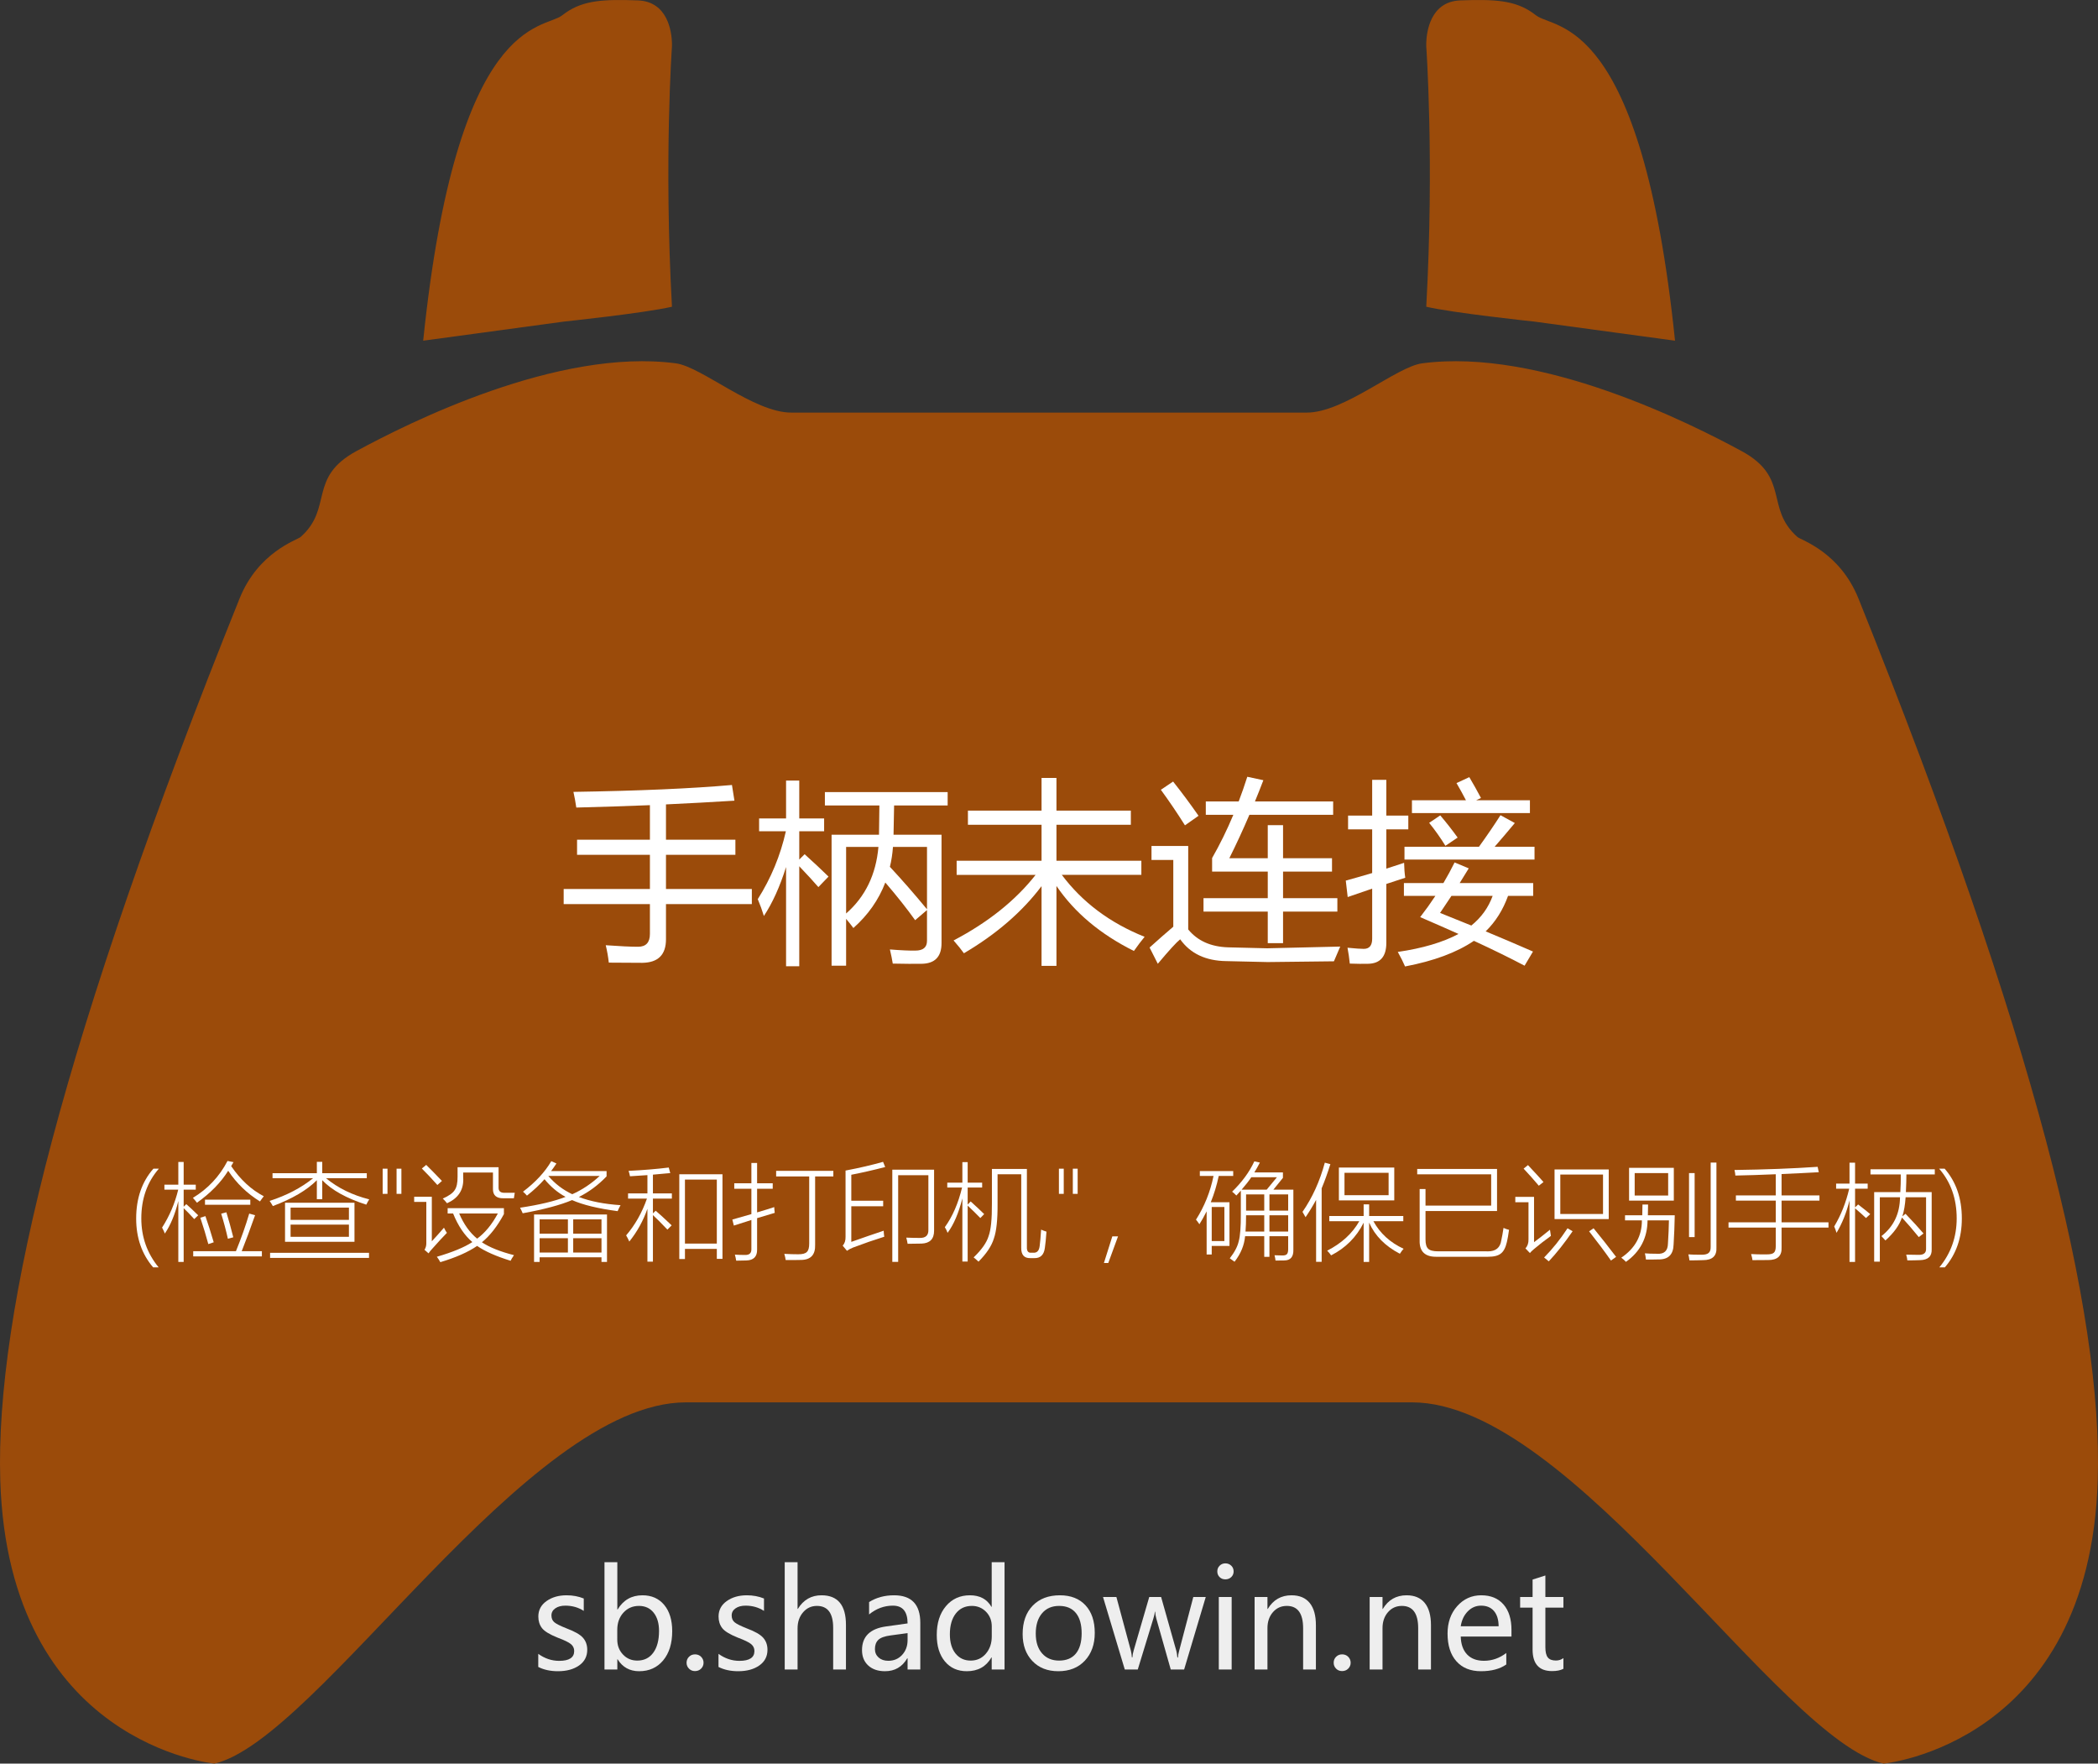 <?xml version="1.0" encoding="utf-8"?>
<!-- Generator: Adobe Illustrator 16.0.0, SVG Export Plug-In . SVG Version: 6.00 Build 0)  -->
<!DOCTYPE svg PUBLIC "-//W3C//DTD SVG 1.1//EN" "http://www.w3.org/Graphics/SVG/1.1/DTD/svg11.dtd">
<svg version="1.1" id="Layer_1" xmlns="http://www.w3.org/2000/svg" xmlns:xlink="http://www.w3.org/1999/xlink" x="0px" y="0px"
	 width="750px" height="630.455px" viewBox="0 0 750 630.455" enable-background="new 0 0 750 630.455" xml:space="preserve">
<rect x="0" y="0" width="750" height="630.455" fill="#333333" stroke="none"/>
<g>
	<path fill="#9B4B0A" d="M664.368,213.96c-6.72-16.682-20.542-20.877-21.818-22.003c-11.701-10.336-2.474-21.214-19.946-30.695
		c-18.28-9.914-71.979-36.997-114.22-31.375c-9.225,1.235-27.837,17.608-41.214,17.608c-21.865,0-92.165,0-92.165,0
		s-70.3,0-92.165,0c-13.377,0-31.99-16.374-41.215-17.608c-42.248-5.622-95.939,21.461-114.22,31.375
		c-17.472,9.481-8.243,20.359-19.941,30.695c-1.281,1.125-15.104,5.321-21.823,22.003C22.889,369.983-1.741,469.114,0.095,529.129
		c2.891,94.416,76.578,101.326,76.578,101.326c37.033-8.617,111.55-129.135,168.535-129.135c31.16,0,129.797,0,129.797,0
		s98.637,0,129.797,0c56.985,0,131.502,120.518,168.538,129.135c0,0,73.678-6.91,76.563-101.326
		C751.767,469.114,727.093,369.983,664.368,213.96z"/>
	<path fill="#9B4B0A" d="M548.358,114.946l50.436,6.849C586.729,4.974,555.822,10.762,549.08,5.466
		c-0.402-0.319-0.805-0.618-1.211-0.899c-6.416-4.476-13.566-4.873-25.826-4.425c-10.823,0.403-12.063,11.439-12.182,15.19v1.227
		c0,0,2.899,40.716,0,93.094C519.648,111.909,547.579,114.864,548.358,114.946z"/>
	<path fill="#9B4B0A" d="M201.676,114.95c0,0,28.613-3.009,38.539-5.298c-2.901-52.378,0-93.094,0-93.094v-1.227
		c-0.124-3.751-1.36-14.787-12.193-15.19c-12.249-0.448-19.398-0.051-25.815,4.425c-0.407,0.281-0.811,0.58-1.211,0.899
		c-6.756,5.296-37.648-0.492-49.715,116.329l50.395-6.846V114.95L201.676,114.95z"/>
</g>
<g>
	<path fill="#FFFFFF" d="M201.504,317.808h30.83v-12.236H206.29v-5.4h26.045v-12.339c-8.636,0.342-17.409,0.627-26.318,0.854
		c-0.273-1.914-0.615-3.782-1.025-5.605c23.288-0.364,42.178-1.185,56.67-2.461l0.889,5.605c-8.021,0.501-16.179,0.946-24.473,1.333
		v12.612h24.814v5.4h-24.814v12.236h30.693v5.4h-30.693v12.578c0,5.537-2.826,8.34-8.477,8.408c-2.871,0-6.859-0.023-11.963-0.068
		c-0.228-2.097-0.593-4.17-1.094-6.221c5.104,0.364,8.955,0.547,11.553,0.547c2.825,0,4.238-1.527,4.238-4.58v-10.664h-30.83
		V317.808z"/>
	<path fill="#FFFFFF" d="M285.723,307.28l1.914-1.914c3.235,2.917,6.084,5.583,8.545,7.998l-3.623,3.76
		c-1.687-1.959-3.965-4.443-6.836-7.451v35.752h-4.717v-35.479c-2.233,7.064-4.876,12.897-7.93,17.5
		c-0.593-1.959-1.322-3.965-2.188-6.016c4.739-7.474,8.089-15.563,10.049-24.268h-9.57v-4.58h9.639v-13.535h4.717v13.535h8.887v4.58
		h-8.887V307.28z M327.149,328.95c-2.962-4.146-6.517-8.636-10.664-13.467c-2.37,6.198-6.175,11.621-11.416,16.27
		c-0.775-1.048-1.641-2.142-2.598-3.281v16.748h-5.195v-46.826h16.953c0.045-2.962,0.091-6.448,0.137-10.459h-19.482v-4.785h43.887
		v4.785h-19.141c-0.046,3.691-0.114,7.178-0.205,10.459h17.158v38.76c0,4.876-2.393,7.337-7.178,7.383
		c-2.598,0.045-6.016,0.022-10.254-0.068c-0.228-1.459-0.57-3.145-1.025-5.059c3.965,0.318,6.995,0.455,9.092,0.41
		c2.78,0,4.17-1.162,4.17-3.486v-11.006L327.149,328.95z M302.471,326.558c6.836-5.97,10.687-13.899,11.553-23.789h-11.553V326.558z
		 M318.125,309.878c4.329,4.648,8.75,9.707,13.262,15.176v-22.285h-12.168C319.037,305.275,318.672,307.645,318.125,309.878z"/>
	<path fill="#FFFFFF" d="M409.18,334.897c-1.275,1.549-2.553,3.235-3.828,5.059c-12.008-5.992-21.236-13.74-27.686-23.242v28.574
		h-5.332v-28.506c-6.927,9.184-16.179,17.182-27.754,23.994c-0.866-1.23-2.097-2.758-3.691-4.58
		c12.373-6.494,22.148-14.31,29.326-23.447h-28.232v-5.059h30.352v-12.852h-26.318v-5.059h26.318v-11.689h5.332v11.689h26.592v5.059
		h-26.592v12.852h30.352v5.059H379.58C386.918,322.548,396.783,329.931,409.18,334.897z"/>
	<path fill="#FFFFFF" d="M438.984,338.657l14.014,0.342l26.113-0.615c-0.775,1.822-1.527,3.577-2.256,5.264l-23.721,0.273
		l-14.766-0.342c-7.338-0.092-12.828-2.689-16.475-7.793c-1.322,1.048-3.988,3.965-7.998,8.75l-2.939-5.811
		c2.848-2.574,5.674-5.059,8.477-7.451v-23.857h-7.793v-4.99h13.125v29.839C428.092,336.321,432.832,338.452,438.984,338.657z
		 M419.365,279.39c3.145,3.965,6.176,8.044,9.092,12.236l-4.854,3.418c-2.689-4.284-5.561-8.522-8.613-12.715L419.365,279.39z
		 M430.234,321.089h22.969v-9.502h-19.893v-4.854c2.779-4.854,5.309-10.003,7.588-15.449h-9.844v-4.785h11.758
		c1.094-2.871,2.119-5.811,3.076-8.818l5.742,1.23c-0.98,2.575-1.982,5.104-3.008,7.588h27.959v4.785h-29.941
		c-2.324,5.423-4.717,10.596-7.178,15.518h13.74v-11.826h5.469v11.826h17.5v4.785h-17.5v9.502h19.414v4.785h-19.414v11.279h-5.469
		v-11.279h-22.969V321.089z"/>
	<path fill="#FFFFFF" d="M481.094,314.8c3.236-0.889,6.381-1.789,9.434-2.7v-15.62h-8.613v-4.922h8.613v-12.783h5.059v12.783h7.861
		v4.922h-7.861v14.048c2.164-0.684,4.283-1.378,6.357-2.085c0.045,2.051,0.182,3.828,0.41,5.332
		c-2.348,0.752-4.604,1.493-6.768,2.222v21.089c0,4.922-2.211,7.405-6.631,7.451c-1.686,0.045-3.828,0.022-6.426-0.068
		c-0.182-1.869-0.455-3.76-0.82-5.674c2.734,0.273,4.672,0.41,5.811,0.41c2.006,0,3.008-1.208,3.008-3.623v-17.91
		c-3.121,1.049-6.039,2.051-8.75,3.008L481.094,314.8z M499.688,340.298c8.887-1.299,16.121-3.441,21.705-6.426
		c-4.262-1.914-8.83-3.919-13.707-6.016c1.959-2.529,3.771-5.059,5.436-7.588h-11.246v-4.58h14.117
		c1.457-2.461,2.791-4.922,3.998-7.383l5.059,2.119c-1.094,1.823-2.176,3.578-3.246,5.264h26.283v4.58h-8.988
		c-1.801,5.014-4.467,9.24-7.998,12.681c5.811,2.415,11.449,4.819,16.918,7.212l-3.008,5.059
		c-5.127-2.712-11.166-5.674-18.115-8.887c-6.107,4.146-14.311,7.2-24.609,9.16C501.646,343.989,500.781,342.257,499.688,340.298z
		 M502.08,302.7h26.627c2.893-4.01,5.457-7.77,7.689-11.279l5.127,2.803c-2.369,2.849-4.773,5.674-7.211,8.477h14.252v4.58H502.08
		V302.7z M504.746,286.089h19.313c-1.072-2.073-2.199-4.124-3.385-6.152l4.58-2.119c1.459,2.461,2.848,4.945,4.17,7.451l-1.742,0.82
		h19.242v4.58h-42.178V286.089z M510.898,294.155l3.965-2.666c2.143,2.507,4.215,5.15,6.221,7.93l-4.375,2.939
		C514.977,299.533,513.041,296.799,510.898,294.155z M514.795,326.353c3.805,1.504,7.531,3.008,11.178,4.512
		c3.576-2.894,6.117-6.426,7.621-10.596h-14.73C517.473,322.388,516.117,324.416,514.795,326.353z"/>
</g>
<g>
	<path fill="#FFFFFF" d="M54.747,453.058c-4.045-4.725-6.067-10.545-6.067-17.459c0-7.211,2.053-13.148,6.16-17.813h1.948
		c-4.181,4.813-6.271,10.736-6.271,17.775c0,6.643,2.065,12.475,6.197,17.496H54.747z"/>
	<path fill="#FFFFFF" d="M58.773,423.501h4.973v-8.127h1.911v8.127h4.323v1.781h-4.323v6.086l0.946-0.91
		c1.088,0.953,2.505,2.283,4.249,3.99l-1.41,1.354c-1.596-1.744-2.857-3.043-3.785-3.896v19.223h-1.911v-21.783
		c-1.175,4.764-2.783,8.641-4.824,11.635c-0.136-0.445-0.464-1.156-0.983-2.135c2.659-4.156,4.583-8.676,5.771-13.563h-4.936
		V423.501z M92.933,429.493c-4.614-2.857-8.399-6.512-11.355-10.965c-2.647,4.219-6.371,8.027-11.17,11.43
		c-0.371-0.508-0.854-1.088-1.447-1.744c5.356-3.24,9.481-7.639,12.376-13.193l2.134,0.428c-0.297,0.482-0.575,0.953-0.835,1.41
		c3.327,4.873,7.218,8.467,11.671,10.779C93.947,428.071,93.489,428.69,92.933,429.493z M69.071,447.288h15.271
		c1.967-4.836,3.55-9.32,4.75-13.453l2.097,0.576c-1.781,5.059-3.377,9.352-4.787,12.877h7.218v1.855H69.071V447.288z
		 M71.613,435.319l1.818-0.574c0.891,2.523,1.88,5.641,2.969,9.352l-1.93,0.648C73.679,441.776,72.727,438.636,71.613,435.319z
		 M73.283,428.862h16.198v1.818H73.283V428.862z M79.072,433.872l1.855-0.5c0.854,2.783,1.676,5.764,2.468,8.943l-1.93,0.52
		C80.81,439.892,80.012,436.903,79.072,433.872z"/>
	<path fill="#FFFFFF" d="M130.933,430.644c-7.088-2.275-12.333-5.188-15.734-8.738v6.791h-1.93v-6.791
		c-3.55,3.563-8.795,6.643-15.734,9.24c-0.384-0.693-0.767-1.305-1.15-1.838c6.11-1.979,11.293-4.688,15.549-8.127h-14.51v-1.781
		h15.846v-4.063h1.93v4.063h15.92v1.781h-14.584c4.28,3.525,9.432,6.049,15.456,7.57
		C131.668,429.259,131.316,429.89,130.933,430.644z M96.551,447.862h35.365v1.818H96.551V447.862z M101.895,429.958h24.826v13.953
		h-24.826V429.958z M103.88,431.702v4.379h20.855v-4.379H103.88z M103.88,437.788v4.359h20.855v-4.359H103.88z"/>
	<path fill="#FFFFFF" d="M138.521,426.784h-1.726v-8.998h1.726V426.784z M143.494,426.784h-1.726v-8.998h1.726V426.784z"/>
	<path fill="#FFFFFF" d="M159.767,440.72c-1.373,1.398-3.08,3.246-5.121,5.547c-0.606,0.631-1.089,1.225-1.447,1.781l-1.447-1.262
		c0.445-0.705,0.662-1.49,0.649-2.355v-14.77h-4.342v-1.838h6.309v15.92c1.546-1.67,2.993-3.289,4.342-4.861
		C159.129,439.749,159.482,440.36,159.767,440.72z M156.353,423.612c-2.041-2.289-3.891-4.25-5.548-5.883l1.559-1.299
		c1.41,1.373,3.284,3.285,5.622,5.734L156.353,423.612z M160.026,433.798v-1.893h20.113v2.115
		c-2.363,4.367-4.985,7.727-7.867,10.076c2.721,1.807,6.543,3.34,11.467,4.602c-0.668,0.977-1.07,1.645-1.206,2.004
		c-5.208-1.609-9.197-3.377-11.968-5.307c-3.216,2.213-7.602,4.148-13.155,5.807c-0.396-0.73-0.811-1.373-1.243-1.93
		c5.566-1.621,9.797-3.369,12.691-5.25c-2.808-2.4-5.103-5.809-6.884-10.225H160.026z M176.225,419.159h-10.65v1.484
		c0.024,0.297,0.037,0.648,0.037,1.057c0,3.896-1.936,6.711-5.808,8.443c-0.507-0.643-1.015-1.199-1.521-1.67
		c2.152-0.953,3.563-1.949,4.23-2.988c0.729-1.014,1.082-2.615,1.058-4.805v-3.414h14.658v7.031
		c-0.099,1.484,0.649,2.184,2.245,2.098h3.544l-0.315,1.967h-3.711c-2.561,0.049-3.816-1.076-3.767-3.377V419.159z M164.146,433.798
		c1.645,3.848,3.785,6.848,6.42,9c2.845-2.09,5.313-5.09,7.403-9H164.146z"/>
	<path fill="#FFFFFF" d="M220.793,432.964c-7.001-0.928-12.432-2.246-16.291-3.953c-4.095,1.744-9.977,3.316-17.646,4.713
		c-0.285-0.68-0.6-1.342-0.946-1.984c6.915-1.039,12.339-2.332,16.272-3.879c-2.771-1.484-5.282-3.586-7.533-6.309
		c-1.72,1.955-3.81,3.91-6.271,5.863c-0.396-0.469-0.866-0.939-1.41-1.41c4.465-3.377,7.836-7.014,10.112-10.91l1.837,0.836
		c-0.829,1.236-1.466,2.141-1.911,2.709h19.835v1.893c-2.994,3.117-6.296,5.572-9.908,7.365c4.069,1.559,9.036,2.537,14.899,2.932
		C221.448,431.522,221.102,432.233,220.793,432.964z M190.92,434.169h26.069v16.959h-1.967v-1.67h-22.117v1.67h-1.985V434.169z
		 M192.905,435.896v5.121h10.112v-5.121H192.905z M192.905,442.649v5.102h10.112v-5.102H192.905z M214.373,420.384h-18.351
		c2.35,2.771,5.201,4.947,8.554,6.531C208.102,425.345,211.367,423.167,214.373,420.384z M215.022,435.896H204.91v5.121h10.112
		V435.896z M204.91,442.649v5.102h10.112v-5.102H204.91z"/>
	<path fill="#FFFFFF" d="M224.522,426.618h6.921v-6.531c-2.746,0.197-4.824,0.334-6.234,0.408c-0.099-0.582-0.266-1.225-0.501-1.93
		c5.121-0.248,9.908-0.643,14.361-1.188l0.538,1.984c-0.347,0.025-0.86,0.068-1.54,0.131c-2.017,0.186-3.569,0.328-4.657,0.426
		v6.699h6.772v1.855h-6.772v5.287l0.983-0.945c1.188,0.99,2.962,2.609,5.325,4.861c0.173,0.16,0.303,0.285,0.39,0.371l-1.521,1.521
		c-2.029-2.141-3.754-3.871-5.177-5.195v16.643h-1.967v-18.889c-1.497,4.281-3.655,8.184-6.476,11.709
		c-0.347-0.791-0.724-1.527-1.132-2.209c3.204-3.734,5.684-8.119,7.44-13.154h-6.754V426.618z M242.836,419.771h15.438v30.244
		h-2.022v-3.563h-11.393v3.619h-2.022V419.771z M244.858,421.683v22.877h11.393v-22.877H244.858z"/>
	<path fill="#FFFFFF" d="M262.337,438.122l-0.538-2.152c1.435-0.396,3.705-1.045,6.81-1.949v-9.072h-6.123v-1.949h6.123v-7.254
		h2.041v7.254h5.585v1.949h-5.585v8.461c2.486-0.73,4.527-1.361,6.123-1.893c0.037,0.742,0.099,1.428,0.186,2.059
		c-1.41,0.408-3.513,1.039-6.309,1.893v11.244c0.037,2.512-1.243,3.805-3.841,3.879c-1.076,0.049-2.289,0.074-3.637,0.074
		c-0.087-0.631-0.241-1.35-0.464-2.152c1.212,0.074,2.431,0.111,3.655,0.111c1.534,0.037,2.282-0.662,2.245-2.098v-10.408
		C265.8,437.021,263.71,437.688,262.337,438.122z M277.459,418.565h20.447v2.004h-6.513v24.398c0.124,3.637-1.596,5.449-5.158,5.438
		c-0.693,0.012-1.435,0.023-2.227,0.037c-0.384,0-0.811,0-1.28,0c-0.408,0-1.027,0-1.855,0c-0.111-0.742-0.278-1.479-0.501-2.209
		c1.793,0.1,3.457,0.148,4.991,0.148c1.521,0.012,2.548-0.266,3.08-0.834c0.569-0.533,0.847-1.547,0.835-3.043v-23.936h-11.819
		V418.565z"/>
	<path fill="#FFFFFF" d="M302.267,418.454c4.898-0.928,9.37-1.967,13.415-3.117l0.761,1.855c-4.193,1.088-8.232,2.01-12.116,2.764
		v9.277h11.393v1.986h-11.393v12.729c4.292-1.521,8.151-2.852,11.578-3.99c0.024,0.693,0.093,1.41,0.204,2.152
		c-3.711,1.164-7.44,2.457-11.188,3.879c-0.804,0.322-1.521,0.705-2.152,1.15l-1.521-1.838c0.717-0.791,1.058-1.842,1.021-3.154
		V418.454z M318.984,418.138h14.937v21.82c0,2.945-1.484,4.479-4.453,4.602c-1.324,0.037-2.994,0.063-5.01,0.074
		c-0.099-0.654-0.26-1.391-0.482-2.207c1.596,0.074,3.179,0.111,4.75,0.111c2.164,0.063,3.216-0.902,3.154-2.895v-19.52h-10.799
		v30.967h-2.097V418.138z"/>
	<path fill="#FFFFFF" d="M338.745,440.72c-0.248-0.705-0.575-1.379-0.983-2.023c2.746-3.797,4.799-8.521,6.16-14.176h-5.288v-1.744
		h5.399v-7.328h1.893v7.328h5.177v1.744h-5.177v6.086l1.076-1.113c2.288,2.078,3.896,3.588,4.824,4.527l-1.373,1.41
		c-1.225-1.273-2.734-2.758-4.527-4.453v20.002h-1.893v-22.58C342.685,433.706,340.922,437.813,338.745,440.72z M356.613,419.771
		v10.539c0.037,5.703-0.402,9.848-1.317,12.432c-0.805,2.648-2.635,5.406-5.492,8.275c-0.718-0.668-1.299-1.176-1.744-1.521
		c2.857-2.734,4.639-5.262,5.344-7.588c0.828-2.215,1.225-6.111,1.188-11.689v-12.34h12.506v27.889
		c-0.063,1.471,0.457,2.158,1.559,2.059h0.761c1.299,0.074,2.047-0.723,2.245-2.393c0.173-1.225,0.346-3.18,0.52-5.863
		c0.631,0.285,1.268,0.525,1.911,0.723c-0.174,2.5-0.365,4.436-0.575,5.809c-0.322,2.51-1.603,3.729-3.841,3.654h-1.354
		c-2.215,0.049-3.297-1.193-3.247-3.729v-26.256H356.613z"/>
	<path fill="#FFFFFF" d="M380.271,426.784h-1.726v-8.998h1.726V426.784z M385.243,426.784h-1.726v-8.998h1.726V426.784z"/>
	<path fill="#FFFFFF" d="M396.19,451.499h-1.559l3.006-9.518h2.041L396.19,451.499z"/>
	<path fill="#FFFFFF" d="M428.921,418.64h11.931v1.744h-5.177c-0.681,3.254-1.627,6.383-2.839,9.389h6.68v15.623h-6.346v3.061
		h-1.818v-15.418c-0.953,1.881-1.813,3.414-2.579,4.602c-0.396-0.582-0.805-1.125-1.225-1.633c3.018-4.75,5.108-9.957,6.271-15.623
		h-4.898V418.64z M433.17,431.479v12.189h4.527v-12.189H433.17z M441.983,427.378c-0.606-0.617-1.113-1.076-1.521-1.373
		c3.525-3.414,6.172-7.025,7.941-10.836l1.985,0.428c-0.644,1.262-1.306,2.438-1.985,3.525h10.224v1.947l-3.414,4.213h7.144v21.43
		c0.086,2.586-1.015,3.879-3.303,3.879c-0.705,0.023-1.732,0.037-3.08,0.037c-0.05-0.582-0.167-1.213-0.353-1.893
		c0.939,0.049,1.867,0.074,2.783,0.074c0.804,0.012,1.354-0.148,1.651-0.482c0.297-0.322,0.445-0.922,0.445-1.801v-4.602h-6.698
		v7.385h-1.855v-7.385h-6.847c-0.285,3.217-1.54,6.26-3.767,9.129c-0.396-0.309-0.928-0.693-1.596-1.15
		c-0.05-0.037-0.087-0.063-0.111-0.074c1.719-2.189,2.789-4.236,3.21-6.141c0.52-1.881,0.767-5.127,0.742-9.742v-8.313
		C443.06,426.228,442.527,426.81,441.983,427.378z M456.475,420.847h-9.166c-0.792,1.213-1.942,2.691-3.451,4.436h8.962
		L456.475,420.847z M445.453,434.448c0,2.275-0.068,4.211-0.204,5.807h6.698v-5.807H445.453z M445.453,426.989v5.789h6.494v-5.789
		H445.453z M460.501,426.989h-6.698v5.789h6.698V426.989z M453.803,434.448v5.807h6.698v-5.807H453.803z"/>
	<path fill="#FFFFFF" d="M466.717,435.134c-0.235-0.457-0.601-1.094-1.095-1.91c3.537-5.109,6.197-10.973,7.979-17.59l1.985,0.537
		c-1.076,3.391-2.115,6.266-3.117,8.629v26.291h-1.985v-22.154C469.382,430.991,468.127,433.056,466.717,435.134z M475.846,448.772
		c-0.371-0.57-0.842-1.127-1.41-1.67c5.183-2.646,9.011-6.16,11.485-10.539h-10.725v-1.855h12.283v-4.176h1.967v4.176h12.209v1.855
		h-10.688c2.387,4.342,5.986,7.625,10.799,9.852c-0.347,0.346-0.792,0.939-1.336,1.781c-5.27-2.746-8.932-6.457-10.984-11.133
		v14.064h-1.967v-14.027C484.906,442.247,481.028,446.138,475.846,448.772z M478.629,417.378h19.798v11.744h-19.798V417.378z
		 M480.633,419.251v8.016h15.771v-8.016H480.633z"/>
	<path fill="#FFFFFF" d="M507.5,425.06h2.097v5.918h23.472v-11.17h-26.44v-1.93h28.537v15.049h-25.568v10.111
		c-0.013,1.658,0.309,2.783,0.965,3.377c0.631,0.619,1.824,0.922,3.581,0.91h17.145c0.197,0.012,0.401,0.018,0.612,0.018
		c2.808,0,4.403-1.311,4.787-3.934c0.247-1.1,0.513-2.584,0.798-4.453c0.791,0.359,1.447,0.588,1.967,0.688
		c-0.26,1.893-0.514,3.34-0.761,4.342c-0.458,2.016-1.182,3.395-2.171,4.137c-0.965,0.779-2.505,1.162-4.62,1.15h-18.128
		c-4.317,0.123-6.408-1.844-6.271-5.9V425.06z"/>
	<path fill="#FFFFFF" d="M548.395,444.06c1.57-1.162,3.47-2.646,5.696-4.453l0.334,2.207c-2.264,1.633-4.299,3.217-6.104,4.75
		c-0.656,0.557-1.126,1.014-1.41,1.373l-1.596-1.67c0.767-0.816,1.132-1.893,1.095-3.229v-13.266h-4.713v-1.912h6.698V444.06z
		 M550.102,423.872c-1.781-2.115-3.594-4.15-5.437-6.105l1.559-1.262c2.635,2.809,4.483,4.824,5.548,6.049L550.102,423.872z
		 M560.362,439.087l1.818,1.057c-2.87,4.193-5.709,7.781-8.517,10.762l-1.67-1.373C555.024,446.466,557.813,442.983,560.362,439.087
		z M555.724,418.063h19.371v17.738h-19.371V418.063z M557.783,419.882v14.102h15.271v-14.102H557.783z M568.081,440.181l1.596-1.094
		c2.461,2.994,5.146,6.4,8.053,10.223l-1.837,1.318C573.74,447.548,571.136,444.065,568.081,440.181z"/>
	<path fill="#FFFFFF" d="M580.921,434.448h6.16c0.049-1.15,0.074-2.432,0.074-3.842h2.004c0,1.016-0.025,2.295-0.074,3.842h9.611
		c-0.063,3.488-0.198,6.945-0.408,10.371c-0.087,3.674-1.899,5.475-5.437,5.4c-0.656,0.012-1.324,0.023-2.004,0.037
		c-0.334,0-0.687,0-1.058,0c-0.334,0-0.798,0-1.392,0c-0.087-0.842-0.211-1.578-0.371-2.209c1.162,0.1,2.616,0.148,4.36,0.148
		c2.535,0.174,3.828-1.039,3.878-3.637c0.197-3.08,0.315-5.844,0.353-8.293h-7.645c-0.05,6.271-2.623,11.213-7.719,14.824
		c-0.495-0.545-1.052-1.039-1.67-1.484c4.936-3.34,7.391-7.785,7.366-13.34h-6.03V434.448z M582.368,417.489h15.994v11.707h-15.994
		V417.489z M584.372,419.362v8.016h11.968v-8.016H584.372z M611.536,415.597h2.06v30.318c0.173,3.055-1.436,4.576-4.824,4.564
		c-0.656,0.023-1.354,0.043-2.097,0.055c-0.359,0.012-0.749,0.02-1.169,0.02c-0.359,0-0.879,0-1.559,0
		c-0.1-0.83-0.229-1.541-0.39-2.135c1.051,0.086,2.598,0.131,4.639,0.131c1.249,0.012,2.115-0.199,2.598-0.631
		c0.507-0.408,0.754-1.127,0.742-2.152V415.597z M603.799,419.362h2.004v22.879h-2.004V419.362z"/>
	<path fill="#FFFFFF" d="M650.186,419.048c-4.404,0.248-8.839,0.463-13.304,0.648v7.645h13.545v1.855h-13.545v7.756h16.773v1.893
		h-16.773v7.07c0.16,3.055-1.46,4.564-4.861,4.527c-1.052,0.023-2.901,0.037-5.548,0.037c-0.037-0.482-0.167-1.096-0.39-1.838
		c-0.037-0.148-0.068-0.26-0.093-0.334c0.68,0.037,1.466,0.068,2.356,0.094c0.42,0,0.884,0.006,1.392,0.018c0.457,0,1.082,0,1.874,0
		c1.249,0.012,2.09-0.191,2.523-0.611c0.457-0.408,0.68-1.188,0.668-2.338v-6.625h-16.885v-1.893h16.885v-7.756h-14.25v-1.855h14.25
		v-7.57c-5.492,0.236-10.305,0.391-14.436,0.465c-0.025-0.531-0.13-1.193-0.315-1.986c10.935-0.148,20.843-0.525,29.725-1.131
		L650.186,419.048z"/>
	<path fill="#FFFFFF" d="M656.531,440.72c-0.248-0.828-0.526-1.59-0.835-2.283c2.424-4.045,4.212-8.541,5.362-13.488h-4.676v-1.838
		h4.787v-7.477h1.985v7.477h4.509v1.838h-4.509v6.68l1.095-1.059c1.88,1.447,3.321,2.598,4.323,3.451l-1.503,1.41
		c-1.139-1.088-2.443-2.25-3.915-3.488v19.186h-1.985v-22.006C660.118,433.427,658.572,437.294,656.531,440.72z M672.006,451.017
		h-2.022v-24.863h9.352c0.062-1.002,0.104-1.967,0.13-2.895c0-0.445,0.006-0.92,0.019-1.428c0-0.445,0-1.107,0-1.986h-10.817v-1.855
		h22.989v1.855h-10.149c0,1.67-0.063,3.773-0.186,6.309h9.222v20.447c0.099,2.523-1.293,3.816-4.175,3.879
		c-0.532,0.023-1.145,0.043-1.837,0.055c-0.334,0.012-0.705,0.02-1.113,0.02c-0.359,0-0.885,0-1.577,0
		c-0.025-0.482-0.161-1.164-0.408-2.041c1.422,0.049,2.876,0.074,4.36,0.074c1.917,0.061,2.832-0.699,2.746-2.283v-18.313h-7.311
		c-0.186,2.721-0.575,4.998-1.169,6.828l1.132-0.91c2.609,2.723,4.756,5.066,6.438,7.033l-1.688,1.299
		c-2.189-2.697-4.2-5.029-6.03-6.996c-0.916,2.76-2.883,5.492-5.9,8.201c-0.211-0.246-0.662-0.742-1.354-1.484
		c-0.037-0.037-0.063-0.061-0.074-0.074c4.366-3.4,6.58-8.033,6.643-13.896h-7.218V451.017z"/>
	<path fill="#FFFFFF" d="M695.255,453.058h-1.967c4.131-5.021,6.197-10.854,6.197-17.496c0-7.039-2.091-12.963-6.271-17.775h1.967
		c4.094,4.688,6.142,10.625,6.142,17.813C701.322,442.538,699.3,448.356,695.255,453.058z"/>
</g>
<g>
	<path fill="#EEEEEE" d="M192.421,591.219c2.313,1.672,4.805,2.508,7.477,2.508c3.578,0,5.367-1.172,5.367-3.516
		c0-1-0.391-1.824-1.172-2.473s-2.367-1.418-4.758-2.309c-2.875-1.156-4.742-2.301-5.602-3.434s-1.289-2.504-1.289-4.113
		c0-2.297,0.973-4.137,2.918-5.52s4.34-2.074,7.184-2.074c2.203,0,4.25,0.383,6.141,1.148v4.43c-1.938-1.25-4.133-1.875-6.586-1.875
		c-1.469,0-2.664,0.32-3.586,0.961s-1.383,1.484-1.383,2.531c0,1.031,0.332,1.836,0.996,2.414s2.137,1.32,4.418,2.227
		c2.891,1.078,4.844,2.195,5.859,3.352s1.523,2.586,1.523,4.289c0,2.375-0.973,4.246-2.918,5.613s-4.465,2.051-7.559,2.051
		c-2.688,0-5.031-0.508-7.031-1.523V591.219z"/>
	<path fill="#EEEEEE" d="M220.687,593.164v3.656h-4.594v-38.367h4.594v16.922h0.094c2.031-3.391,5-5.086,8.906-5.086
		c3.25,0,5.832,1.145,7.746,3.434s2.871,5.418,2.871,9.387c0,4.375-1.074,7.855-3.223,10.441s-5.012,3.879-8.59,3.879
		c-3.375,0-5.945-1.422-7.711-4.266H220.687z M220.664,586.156c0,2.094,0.68,3.863,2.039,5.309s3.063,2.168,5.109,2.168
		c2.438,0,4.344-0.938,5.719-2.813s2.063-4.469,2.063-7.781c0-2.734-0.641-4.91-1.922-6.527s-3.031-2.426-5.25-2.426
		c-2.25,0-4.105,0.805-5.566,2.414s-2.191,3.656-2.191,6.141V586.156z"/>
	<path fill="#EEEEEE" d="M245.437,594.406c0-0.844,0.289-1.555,0.867-2.133s1.297-0.867,2.156-0.867c0.875,0,1.602,0.293,2.18,0.879
		s0.867,1.293,0.867,2.121c0,0.813-0.289,1.512-0.867,2.098s-1.313,0.879-2.203,0.879c-0.859,0-1.574-0.293-2.145-0.879
		S245.437,595.219,245.437,594.406z"/>
	<path fill="#EEEEEE" d="M256.851,591.219c2.313,1.672,4.805,2.508,7.477,2.508c3.578,0,5.367-1.172,5.367-3.516
		c0-1-0.391-1.824-1.172-2.473s-2.367-1.418-4.758-2.309c-2.875-1.156-4.742-2.301-5.602-3.434s-1.289-2.504-1.289-4.113
		c0-2.297,0.973-4.137,2.918-5.52s4.34-2.074,7.184-2.074c2.203,0,4.25,0.383,6.141,1.148v4.43c-1.938-1.25-4.133-1.875-6.586-1.875
		c-1.469,0-2.664,0.32-3.586,0.961s-1.383,1.484-1.383,2.531c0,1.031,0.332,1.836,0.996,2.414s2.137,1.32,4.418,2.227
		c2.891,1.078,4.844,2.195,5.859,3.352s1.523,2.586,1.523,4.289c0,2.375-0.973,4.246-2.918,5.613s-4.465,2.051-7.559,2.051
		c-2.688,0-5.031-0.508-7.031-1.523V591.219z"/>
	<path fill="#EEEEEE" d="M302.414,596.82h-4.57v-14.906c0-5.219-1.938-7.828-5.813-7.828c-1.984,0-3.633,0.762-4.945,2.285
		s-1.969,3.441-1.969,5.754v14.695h-4.594v-38.367h4.594v16.711h0.094c1.984-3.25,4.805-4.875,8.461-4.875
		c5.828,0,8.742,3.523,8.742,10.57V596.82z"/>
	<path fill="#EEEEEE" d="M310.687,572.703c2.578-1.609,5.555-2.414,8.93-2.414c6.25,0,9.375,3.281,9.375,9.844v16.688h-4.547v-4.008
		h-0.117c-1.797,3.078-4.445,4.617-7.945,4.617c-2.516,0-4.516-0.68-6-2.039s-2.227-3.195-2.227-5.508
		c0-4.844,2.867-7.664,8.602-8.461l7.688-1.078c0-4.234-1.75-6.352-5.25-6.352c-3.109,0-5.945,1.047-8.508,3.141V572.703z
		 M318.375,584.633c-2.125,0.281-3.59,0.813-4.395,1.594s-1.207,1.875-1.207,3.281c0,1.234,0.438,2.242,1.313,3.023
		s2.031,1.172,3.469,1.172c2,0,3.648-0.703,4.945-2.109s1.945-3.172,1.945-5.297v-2.484L318.375,584.633z"/>
	<path fill="#EEEEEE" d="M359.109,596.82h-4.594v-4.313h-0.094c-1.891,3.281-4.828,4.922-8.813,4.922
		c-3.281,0-5.891-1.168-7.828-3.504s-2.906-5.488-2.906-9.457c0-4.281,1.094-7.715,3.281-10.301s5.047-3.879,8.578-3.879
		s6.094,1.375,7.688,4.125h0.094v-15.961h4.594V596.82z M354.539,581.398c0-2.078-0.684-3.816-2.051-5.215s-3.051-2.098-5.051-2.098
		c-2.438,0-4.359,0.91-5.766,2.73s-2.109,4.301-2.109,7.441c0,2.891,0.676,5.176,2.027,6.855s3.152,2.52,5.402,2.52
		c2.219,0,4.031-0.824,5.438-2.473s2.109-3.699,2.109-6.152V581.398z"/>
	<path fill="#EEEEEE" d="M365.578,584.141c0-4.281,1.195-7.66,3.586-10.137s5.633-3.715,9.727-3.715
		c3.891,0,6.941,1.191,9.152,3.574s3.316,5.676,3.316,9.879c0,4.094-1.18,7.398-3.539,9.914s-5.523,3.773-9.492,3.773
		c-3.875,0-6.969-1.219-9.282-3.656S365.578,588.125,365.578,584.141z M370.265,584c0,2.984,0.754,5.336,2.262,7.055
		s3.536,2.578,6.083,2.578c2.625,0,4.625-0.84,6-2.52s2.063-4.09,2.063-7.23c0-3.156-0.688-5.578-2.063-7.266s-3.375-2.531-6-2.531
		c-2.578,0-4.614,0.883-6.106,2.648S370.265,580.922,370.265,584z"/>
	<path fill="#EEEEEE" d="M431.039,570.898l-7.734,25.922h-4.781l-5.156-18.188c-0.219-0.781-0.359-1.609-0.422-2.484h-0.094
		c-0.047,0.656-0.227,1.469-0.539,2.438l-5.578,18.234h-4.641l-7.781-25.922h4.781l5.18,19.219c0.156,0.578,0.273,1.367,0.352,2.367
		h0.188c0.063-0.859,0.211-1.672,0.445-2.438l5.578-19.148h4.242l5.438,19.242c0.156,0.563,0.281,1.359,0.375,2.391h0.211
		c0.031-0.688,0.172-1.484,0.422-2.391l5.063-19.242H431.039z"/>
	<path fill="#EEEEEE" d="M435.164,561.758c0-0.813,0.277-1.496,0.832-2.051s1.238-0.832,2.051-0.832c0.828,0,1.527,0.273,2.098,0.82
		S441,560.93,441,561.758c0,0.813-0.285,1.488-0.855,2.027s-1.27,0.809-2.098,0.809s-1.516-0.27-2.063-0.809
		S435.164,562.57,435.164,561.758z M435.703,596.82v-25.922h4.594v25.922H435.703z"/>
	<path fill="#EEEEEE" d="M470.414,596.82h-4.57v-14.742c0-5.328-1.945-7.992-5.836-7.992c-2.016,0-3.672,0.75-4.969,2.25
		s-1.945,3.398-1.945,5.695v14.789H448.5v-25.922h4.594v4.289h0.094c1.953-3.266,4.789-4.898,8.508-4.898
		c2.844,0,5.008,0.91,6.492,2.73s2.227,4.473,2.227,7.957V596.82z"/>
	<path fill="#EEEEEE" d="M476.766,594.406c0-0.844,0.289-1.555,0.867-2.133s1.297-0.867,2.156-0.867c0.875,0,1.602,0.293,2.18,0.879
		s0.867,1.293,0.867,2.121c0,0.813-0.289,1.512-0.867,2.098s-1.313,0.879-2.203,0.879c-0.859,0-1.574-0.293-2.145-0.879
		S476.766,595.219,476.766,594.406z"/>
	<path fill="#EEEEEE" d="M511.547,596.82h-4.57v-14.742c0-5.328-1.945-7.992-5.836-7.992c-2.016,0-3.672,0.75-4.969,2.25
		s-1.945,3.398-1.945,5.695v14.789h-4.594v-25.922h4.594v4.289h0.094c1.953-3.266,4.789-4.898,8.508-4.898
		c2.844,0,5.008,0.91,6.492,2.73s2.227,4.473,2.227,7.957V596.82z"/>
	<path fill="#EEEEEE" d="M540.328,585.031h-18.141c0.078,2.766,0.836,4.902,2.273,6.41s3.445,2.262,6.023,2.262
		c2.906,0,5.57-0.93,7.992-2.789v4.102c-2.281,1.609-5.305,2.414-9.07,2.414c-3.75,0-6.676-1.188-8.777-3.563
		s-3.152-5.672-3.152-9.891c0-3.969,1.152-7.242,3.457-9.82s5.168-3.867,8.59-3.867c3.391,0,6.039,1.09,7.945,3.27
		s2.859,5.23,2.859,9.152V585.031z M535.734,581.352c-0.016-2.344-0.57-4.156-1.664-5.438s-2.633-1.922-4.617-1.922
		c-1.828,0-3.41,0.68-4.746,2.039s-2.176,3.133-2.52,5.32H535.734z"/>
	<path fill="#EEEEEE" d="M558.891,596.563c-1,0.547-2.352,0.82-4.055,0.82c-4.641,0-6.961-2.57-6.961-7.711v-14.977h-4.453v-3.797
		h4.453v-6.234l4.57-1.453v7.688h6.445v3.797h-6.445v14.156c0,1.703,0.289,2.922,0.867,3.656s1.539,1.102,2.883,1.102
		c1.031,0,1.93-0.289,2.695-0.867V596.563z"/>
</g>
</svg>
